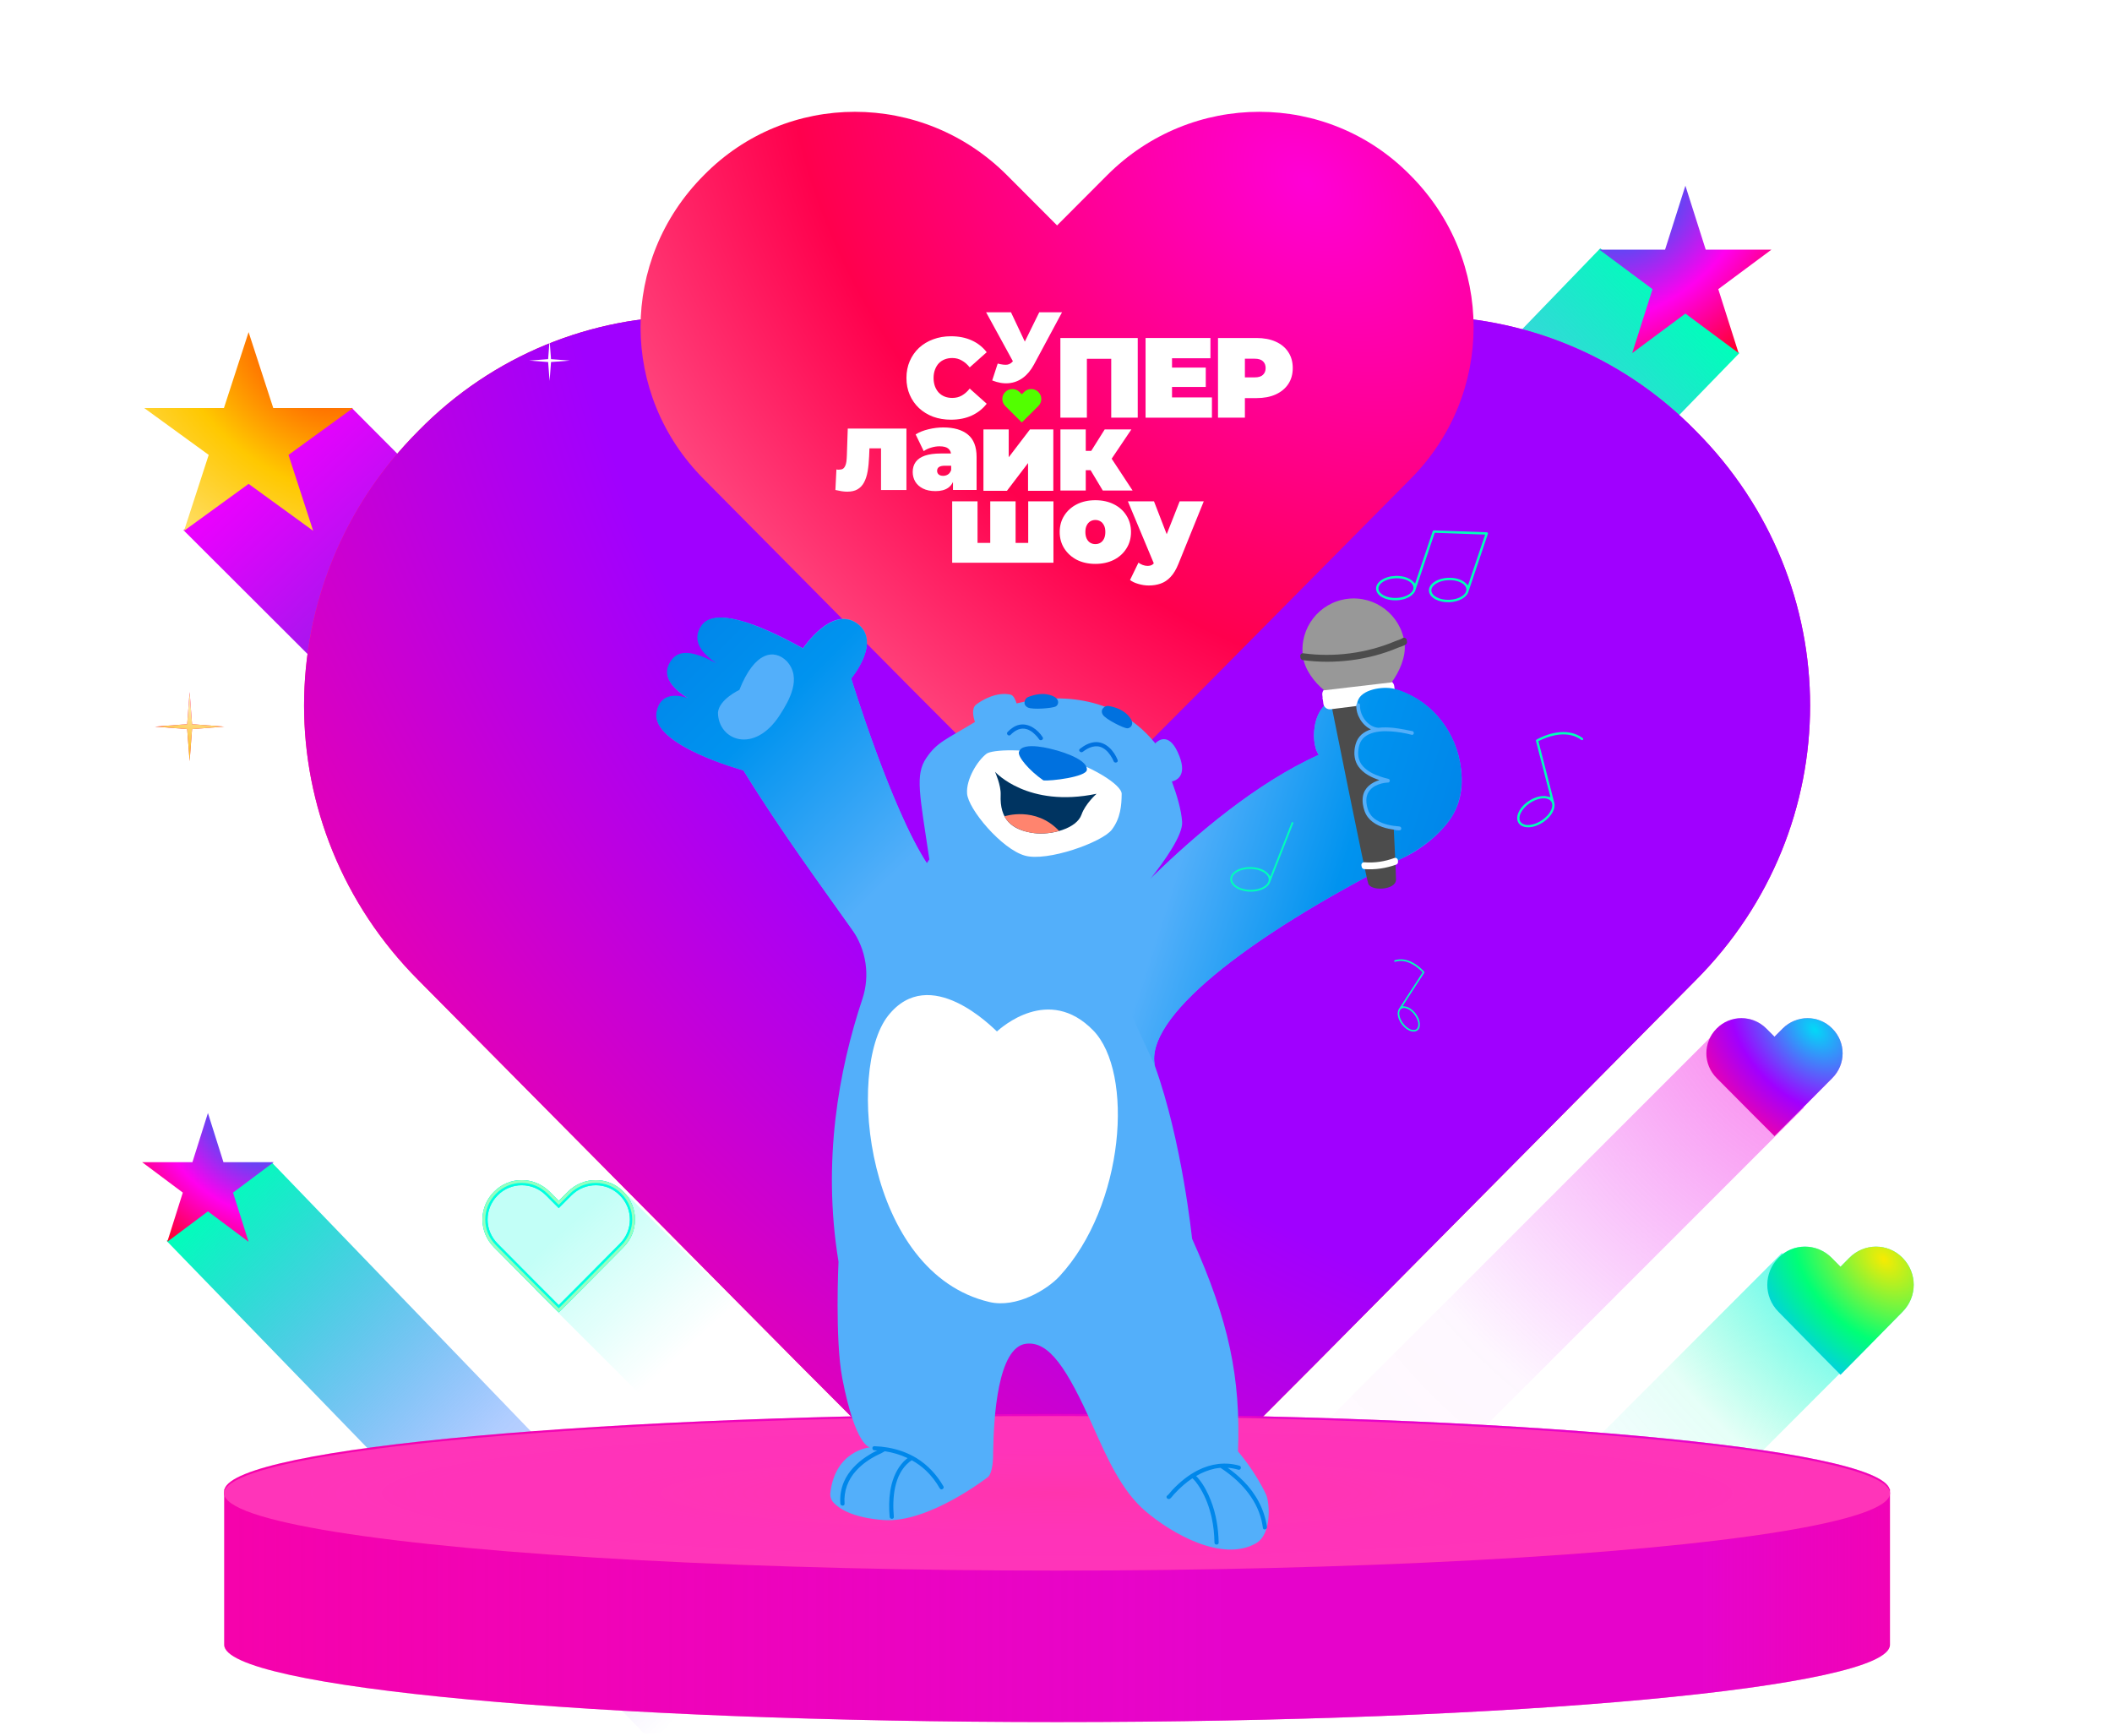 <svg width="421" height="346" viewBox="0 0 421 346" fill="none" xmlns="http://www.w3.org/2000/svg">
<g clip-path="url(#clip0_94_3483)">
<path d="M191.502 260.326L36.565 105.678L70.083 81.288L220.04 231.82L191.502 260.326Z" fill="url(#paint0_linear_94_3483)"/>
<path d="M49.555 66.206L44.641 81.332H28.736L41.603 90.681L36.688 105.807L49.555 96.459L62.422 105.807L57.508 90.681L70.375 81.332H54.47L49.555 66.206Z" fill="url(#paint1_radial_94_3483)"/>
<path d="M219.364 201.554L346.723 70.383L318.988 49.508L195.726 177.189L219.364 201.554Z" fill="url(#paint2_linear_94_3483)"/>
<path d="M335.963 37.018L340.013 49.763H353.119L342.516 57.64L346.566 70.385L335.963 62.508L325.359 70.385L329.409 57.64L318.806 49.763H331.912L335.963 37.018Z" fill="url(#paint3_radial_94_3483)"/>
<path d="M83.419 195.408L159.178 271.87L210.716 323.534L262.254 271.87L338.013 195.408C368.422 164.924 368.422 116.362 338.013 85.878C308.122 55.395 259.161 55.395 228.752 85.878L210.716 103.959L192.679 85.878C162.27 55.395 113.309 55.395 83.419 85.878C53.01 116.362 53.01 164.924 83.419 195.408Z" fill="url(#paint4_radial_94_3483)"/>
<path d="M83.419 195.408L159.178 271.87L210.716 323.534L262.254 271.87L338.013 195.408C368.422 164.924 368.422 116.362 338.013 85.878C308.122 55.395 259.161 55.395 228.752 85.878L210.716 103.959L192.679 85.878C162.27 55.395 113.309 55.395 83.419 85.878C53.01 116.362 53.01 164.924 83.419 195.408Z" fill="url(#paint5_radial_94_3483)"/>
<path d="M140.302 95.52L182.207 137.815L210.715 166.393L239.223 137.815L281.129 95.52C297.949 78.658 297.949 51.797 281.129 34.934C264.595 18.073 237.513 18.073 220.692 34.934L210.715 44.936L200.738 34.934C183.918 18.073 156.835 18.073 140.302 34.934C123.481 51.797 123.481 78.658 140.302 95.52Z" fill="url(#paint6_radial_94_3483)"/>
<path d="M242.794 83.262V67.377H250.448C251.932 67.377 253.212 67.619 254.287 68.103C255.377 68.587 256.218 69.283 256.808 70.191C257.399 71.083 257.694 72.142 257.694 73.368C257.694 74.593 257.399 75.652 256.808 76.545C256.218 77.437 255.377 78.133 254.287 78.633C253.212 79.117 251.932 79.359 250.448 79.359H245.769L248.154 77.067V83.262H242.794ZM248.154 77.657L245.769 75.229H250.108C250.85 75.229 251.395 75.062 251.743 74.729C252.107 74.397 252.288 73.943 252.288 73.368C252.288 72.793 252.107 72.339 251.743 72.006C251.395 71.673 250.85 71.507 250.108 71.507H245.769L248.154 69.079V77.657Z" fill="white"/>
<path d="M233.264 73.277H240.354V77.135H233.264V73.277ZM233.627 79.223H241.581V83.262H228.355V67.377H241.285V71.416H233.627V79.223Z" fill="white"/>
<path d="M211.373 83.262V67.377H226.793V83.262H221.509V70.395L222.67 71.53H215.496L216.657 70.395V83.262H211.373Z" fill="white"/>
<path d="M189.551 83.664C188.278 83.664 187.097 83.467 186.006 83.074C184.93 82.665 183.991 82.089 183.188 81.347C182.4 80.604 181.787 79.726 181.347 78.711C180.908 77.696 180.688 76.575 180.688 75.348C180.688 74.121 180.908 73 181.347 71.985C181.787 70.97 182.4 70.091 183.188 69.349C183.991 68.607 184.93 68.039 186.006 67.645C187.097 67.236 188.278 67.031 189.551 67.031C191.111 67.031 192.49 67.304 193.686 67.849C194.898 68.395 195.898 69.182 196.686 70.212L193.3 73.235C192.83 72.644 192.308 72.189 191.732 71.871C191.172 71.538 190.535 71.371 189.823 71.371C189.263 71.371 188.755 71.462 188.301 71.644C187.846 71.826 187.453 72.091 187.119 72.439C186.801 72.788 186.551 73.212 186.369 73.712C186.188 74.197 186.097 74.742 186.097 75.348C186.097 75.954 186.188 76.507 186.369 77.007C186.551 77.491 186.801 77.908 187.119 78.256C187.453 78.605 187.846 78.87 188.301 79.052C188.755 79.233 189.263 79.324 189.823 79.324C190.535 79.324 191.172 79.165 191.732 78.847C192.308 78.514 192.83 78.052 193.3 77.461L196.686 80.483C195.898 81.498 194.898 82.286 193.686 82.846C192.49 83.392 191.111 83.664 189.551 83.664Z" fill="white"/>
<path d="M198.879 72.476C199.702 72.687 200.345 72.759 200.81 72.693C201.275 72.614 201.686 72.331 202.044 71.843L202.721 70.894L203.12 70.459L207.161 62.255H211.701L206.106 72.673C205.495 73.807 204.759 74.69 203.896 75.323C203.047 75.942 202.104 76.298 201.069 76.39C200.034 76.482 198.939 76.298 197.784 75.837L198.879 72.476ZM203.06 74.117L196.569 62.255H201.527L205.608 70.894L203.06 74.117Z" fill="white"/>
<path d="M228.98 116.714C228.307 116.714 227.619 116.61 226.916 116.401C226.228 116.208 225.674 115.947 225.255 115.62L226.938 112.158C227.193 112.352 227.477 112.508 227.791 112.627C228.12 112.746 228.434 112.806 228.733 112.806C229.182 112.806 229.526 112.709 229.766 112.516C230.005 112.337 230.2 112.062 230.349 111.689L230.865 110.394L231.224 109.903L235.151 99.942H239.953L234.904 112.404C234.455 113.521 233.932 114.392 233.333 115.017C232.75 115.642 232.092 116.081 231.359 116.334C230.641 116.588 229.848 116.714 228.98 116.714ZM230.17 112.717L224.829 99.942H230.035L233.715 109.456L230.17 112.717Z" fill="white"/>
<path d="M218.345 112.408C216.96 112.408 215.731 112.139 214.658 111.602C213.6 111.05 212.765 110.296 212.155 109.341C211.544 108.386 211.238 107.289 211.238 106.051C211.238 104.812 211.544 103.715 212.155 102.76C212.765 101.805 213.6 101.059 214.658 100.522C215.731 99.984 216.96 99.716 218.345 99.716C219.731 99.716 220.96 99.984 222.033 100.522C223.106 101.059 223.94 101.805 224.536 102.76C225.147 103.715 225.452 104.812 225.452 106.051C225.452 107.289 225.147 108.386 224.536 109.341C223.94 110.296 223.106 111.05 222.033 111.602C220.96 112.139 219.731 112.408 218.345 112.408ZM218.345 108.468C218.718 108.468 219.053 108.379 219.351 108.2C219.649 108.021 219.887 107.752 220.066 107.394C220.245 107.021 220.334 106.573 220.334 106.051C220.334 105.513 220.245 105.073 220.066 104.73C219.887 104.372 219.649 104.103 219.351 103.924C219.053 103.745 218.718 103.656 218.345 103.656C217.973 103.656 217.638 103.745 217.34 103.924C217.042 104.103 216.803 104.372 216.624 104.73C216.446 105.073 216.356 105.513 216.356 106.051C216.356 106.573 216.446 107.021 216.624 107.394C216.803 107.752 217.042 108.021 217.34 108.2C217.638 108.379 217.973 108.468 218.345 108.468Z" fill="white"/>
<path d="M198.495 108.221L197.394 109.317V99.942H202.446V109.317L201.323 108.221H206.061L204.961 109.317V99.942H209.99V112.181H189.806V99.942H194.857V109.317L193.757 108.221H198.495Z" fill="white"/>
<path d="M219.827 97.787L216.477 92.197L220.542 89.836L225.769 97.787H219.827ZM211.384 97.787V85.605H216.432V97.787H211.384ZM214.958 93.733V89.88H219.514V93.733H214.958ZM221.056 92.241L216.32 91.796L220.207 85.605H225.523L221.056 92.241Z" fill="white"/>
<path d="M196.036 97.843V85.605H201.075V91.15L205.308 85.605H209.966V97.843H204.927V92.311L200.717 97.843H196.036Z" fill="white"/>
<path d="M189.963 97.676V95.505L189.604 94.923V90.804C189.604 90.207 189.417 89.752 189.043 89.439C188.685 89.125 188.094 88.969 187.272 88.969C186.719 88.969 186.158 89.058 185.59 89.237C185.022 89.401 184.537 89.633 184.133 89.931L182.519 86.596C183.236 86.148 184.096 85.805 185.097 85.566C186.099 85.327 187.078 85.208 188.034 85.208C190.142 85.208 191.772 85.678 192.923 86.618C194.088 87.558 194.671 89.051 194.671 91.095V97.676H189.963ZM186.487 97.9C185.486 97.9 184.649 97.728 183.976 97.385C183.303 97.042 182.795 96.587 182.451 96.02C182.107 95.438 181.936 94.796 181.936 94.095C181.936 93.304 182.137 92.632 182.541 92.08C182.945 91.528 183.557 91.11 184.38 90.827C185.217 90.543 186.271 90.401 187.541 90.401H190.097V92.841H188.348C187.81 92.841 187.414 92.931 187.16 93.11C186.921 93.274 186.801 93.528 186.801 93.871C186.801 94.154 186.906 94.393 187.115 94.587C187.339 94.766 187.638 94.856 188.012 94.856C188.356 94.856 188.67 94.766 188.954 94.587C189.253 94.393 189.469 94.095 189.604 93.692L190.254 95.192C190.06 96.102 189.649 96.781 189.021 97.229C188.393 97.676 187.549 97.9 186.487 97.9Z" fill="white"/>
<path d="M166.527 97.678L166.729 93.582C166.819 93.597 166.908 93.612 166.998 93.626C167.087 93.626 167.17 93.626 167.244 93.626C167.573 93.626 167.834 93.567 168.028 93.447C168.222 93.313 168.372 93.127 168.476 92.888C168.596 92.634 168.678 92.336 168.723 91.993C168.767 91.634 168.797 91.224 168.812 90.761L168.991 85.435H180.685V97.678H175.622V88.322L176.72 89.374H172.329L173.36 88.255L173.248 90.963C173.203 92.067 173.106 93.059 172.956 93.94C172.807 94.805 172.568 95.544 172.24 96.156C171.926 96.752 171.493 97.215 170.94 97.543C170.403 97.857 169.716 98.013 168.879 98.013C168.551 98.013 168.185 97.984 167.782 97.924C167.394 97.864 166.975 97.782 166.527 97.678Z" fill="white"/>
<path d="M206.979 80.937L205.018 82.891L203.684 84.211L202.35 82.891L200.389 80.937C199.602 80.158 199.602 78.917 200.389 78.138C201.163 77.359 202.43 77.359 203.217 78.138L203.684 78.6L204.151 78.138C204.938 77.359 206.205 77.359 206.979 78.138C207.766 78.917 207.766 80.158 206.979 80.937Z" fill="#52FF00"/>
<path d="M130.266 347.506L33.215 247.366L54.115 231.672L148.047 329.145L130.266 347.506Z" fill="url(#paint7_linear_94_3483)"/>
<path d="M41.448 221.875L38.354 231.679L28.34 231.679L36.441 237.738L33.347 247.542L41.448 241.483L49.55 247.542L46.455 237.738L54.557 231.679L44.543 231.679L41.448 221.875Z" fill="url(#paint8_radial_94_3483)"/>
<path d="M109.553 67.827L109.84 71.594L113.607 71.881L109.84 72.168L109.553 75.935L109.266 72.168L105.499 71.881L109.266 71.594L109.553 67.827Z" fill="white"/>
<path fill-rule="evenodd" clip-rule="evenodd" d="M359.492 220.699L365.236 214.916C367.988 212.164 367.988 207.781 365.236 205.03C362.532 202.279 358.102 202.279 355.351 205.03L353.719 206.662L352.087 205.03C349.336 202.279 344.907 202.279 342.202 205.03C341.657 205.575 341.22 206.184 340.891 206.832L190.764 356.968L207.102 373.307L359.598 220.804L359.492 220.699Z" fill="url(#paint9_radial_94_3483)"/>
<path d="M342.202 214.916L349.056 221.816L353.719 226.479L358.382 221.816L365.236 214.916C367.988 212.164 367.988 207.781 365.236 205.03C362.532 202.279 358.102 202.279 355.351 205.03L353.719 206.662L352.087 205.03C349.336 202.279 344.907 202.279 342.202 205.03C339.451 207.781 339.451 212.164 342.202 214.916Z" fill="url(#paint10_radial_94_3483)"/>
<path fill-rule="evenodd" clip-rule="evenodd" d="M366.681 273.85L366.879 274.05L371.889 268.985L379.255 261.49C382.212 258.501 382.212 253.74 379.255 250.752C376.349 247.764 371.589 247.764 368.632 250.752L366.879 252.525L365.125 250.752C362.453 248.051 358.308 247.791 355.389 249.972L355.198 249.781L290.453 314.603L308.215 332.387L366.681 273.85Z" fill="url(#paint11_radial_94_3483)"/>
<path d="M354.502 261.49L361.868 268.985L366.879 274.05L371.889 268.985L379.255 261.49C382.212 258.501 382.212 253.74 379.255 250.752C376.349 247.764 371.589 247.764 368.632 250.752L366.879 252.525L365.125 250.752C362.169 247.764 357.408 247.764 354.502 250.752C351.546 253.74 351.546 258.501 354.502 261.49Z" fill="url(#paint12_radial_94_3483)"/>
<path fill-rule="evenodd" clip-rule="evenodd" d="M376.74 297.278V327.845H376.74C376.74 327.857 376.74 327.87 376.74 327.882C376.74 336.39 302.408 343.287 210.715 343.287C119.022 343.287 44.69 336.39 44.69 327.882C44.69 327.87 44.691 327.857 44.691 327.845H44.69V297.278V296.872H44.747C47.065 288.552 120.484 281.873 210.715 281.873C300.947 281.873 374.366 288.552 376.684 296.872H376.74V297.278Z" fill="#FF0199"/>
<path fill-rule="evenodd" clip-rule="evenodd" d="M376.74 297.278V327.845H376.74C376.74 327.857 376.74 327.87 376.74 327.882C376.74 336.39 302.408 343.287 210.715 343.287C119.022 343.287 44.69 336.39 44.69 327.882C44.69 327.87 44.691 327.857 44.691 327.845H44.69V297.278V296.872H44.747C47.065 288.552 120.484 281.873 210.715 281.873C300.947 281.873 374.366 288.552 376.684 296.872H376.74V297.278Z" fill="url(#paint13_linear_94_3483)" fill-opacity="0.5"/>
<ellipse cx="210.715" cy="297.683" rx="166.025" ry="15.405" fill="#FF0199"/>
<ellipse cx="210.715" cy="297.683" rx="166.025" ry="15.405" fill="url(#paint14_radial_94_3483)"/>
<ellipse cx="210.715" cy="297.683" rx="166.025" ry="15.405" fill="white" fill-opacity="0.2"/>
<g filter="url(#filter0_f_94_3483)">
<ellipse cx="206.036" cy="375.732" rx="314.987" ry="14.797" fill="#0073E6"/>
</g>
<g filter="url(#filter1_f_94_3483)">
<ellipse cx="236.845" cy="386.272" rx="314.987" ry="14.797" fill="#0073E6"/>
</g>
<g filter="url(#filter2_f_94_3483)">
<ellipse cx="245.359" cy="376.138" rx="314.987" ry="14.797" fill="#0073E6"/>
</g>
<g filter="url(#filter3_f_94_3483)">
<ellipse cx="273.331" cy="366.408" rx="314.987" ry="14.797" fill="#0073E6"/>
</g>
<g filter="url(#filter4_f_94_3483)">
<ellipse cx="59.286" cy="390.326" rx="314.987" ry="14.797" fill="#0073E6"/>
</g>
<g filter="url(#filter5_f_94_3483)">
<ellipse cx="-0.307" cy="371.679" rx="314.987" ry="14.797" fill="#0073E6"/>
</g>
<g filter="url(#filter6_f_94_3483)">
<ellipse cx="206.036" cy="372.893" rx="314.987" ry="14.797" fill="#0073E6"/>
</g>
<g filter="url(#filter7_f_94_3483)">
<ellipse cx="236.845" cy="383.433" rx="314.987" ry="14.797" fill="#0073E6"/>
</g>
<g filter="url(#filter8_f_94_3483)">
<ellipse cx="245.359" cy="373.299" rx="314.987" ry="14.797" fill="#0073E6"/>
</g>
<g filter="url(#filter9_f_94_3483)">
<ellipse cx="273.331" cy="363.569" rx="314.987" ry="14.797" fill="#0073E6"/>
</g>
<g filter="url(#filter10_f_94_3483)">
<ellipse cx="59.286" cy="387.487" rx="314.987" ry="14.797" fill="#0073E6"/>
</g>
<g filter="url(#filter11_f_94_3483)">
<ellipse cx="-0.307" cy="368.84" rx="314.987" ry="14.797" fill="#0073E6"/>
</g>
<path d="M37.799 137.959L38.286 144.363L44.69 144.851L38.286 145.338L37.799 151.742L37.312 145.338L30.907 144.851L37.312 144.363L37.799 137.959Z" fill="url(#paint15_radial_94_3483)"/>
<path d="M37.799 137.959L38.286 144.363L44.69 144.851L38.286 145.338L37.799 151.742L37.312 145.338L30.907 144.851L37.312 144.363L37.799 137.959Z" fill="url(#paint16_radial_94_3483)"/>
<g filter="url(#filter12_dddddd_94_3483)">
<path d="M303.469 164.695C303.16 164.557 302.918 164.36 302.74 164.109C301.922 162.961 302.792 160.99 304.684 159.714C305.937 158.869 307.324 158.512 308.411 158.758L309.063 158.905L306.174 147.696C306.151 147.597 306.19 147.498 306.275 147.447C306.455 147.339 310.724 144.849 314.372 146.477C314.766 146.653 315.144 146.877 315.496 147.135C315.547 147.174 315.58 147.227 315.588 147.286C315.595 147.345 315.58 147.405 315.546 147.456C315.48 147.538 315.363 147.569 315.264 147.525C314.907 147.265 314.563 147.067 314.206 146.908C311.442 145.674 308.216 146.987 306.956 147.607L306.664 147.749L309.779 159.863C310.206 161.081 309.302 162.759 307.639 163.881C306.189 164.86 304.551 165.178 303.469 164.695ZM308.655 159.317C307.734 158.906 306.247 159.219 304.945 160.097C304.151 160.631 303.521 161.31 303.174 162.004C302.814 162.727 302.791 163.399 303.112 163.853C303.242 164.033 303.426 164.182 303.658 164.286C304.575 164.695 306.067 164.384 307.369 163.505C309.048 162.373 309.87 160.686 309.197 159.748C309.067 159.568 308.883 159.419 308.651 159.315L308.655 159.317Z" fill="#00FFBA"/>
</g>
<g filter="url(#filter13_dddddd_94_3483)">
<path d="M281.926 205.634C282.155 205.614 282.355 205.541 282.525 205.417C283.305 204.853 283.176 203.367 282.235 202.103C281.611 201.266 280.794 200.717 280.038 200.631L279.584 200.579L283.912 193.91C283.949 193.85 283.946 193.777 283.901 193.724C283.809 193.612 281.599 191.014 278.885 191.25C278.592 191.275 278.298 191.336 278.015 191.424C277.973 191.438 277.94 191.465 277.922 191.502C277.904 191.539 277.901 191.581 277.912 191.623C277.937 191.691 278.005 191.738 278.079 191.732C278.367 191.643 278.632 191.592 278.897 191.569C280.954 191.391 282.749 192.982 283.427 193.674L283.584 193.833L278.912 201.042C278.368 201.741 278.583 203.043 279.411 204.155C280.132 205.124 281.12 205.704 281.926 205.634ZM279.757 200.941C280.442 200.881 281.334 201.424 281.982 202.294C282.377 202.823 282.636 203.41 282.707 203.943C282.78 204.497 282.648 204.941 282.341 205.165C282.218 205.253 282.066 205.309 281.893 205.324C281.211 205.383 280.316 204.841 279.668 203.97C278.832 202.849 278.672 201.56 279.312 201.099C279.436 201.011 279.587 200.955 279.761 200.94L279.757 200.941Z" fill="#00FFBA"/>
</g>
<path fill-rule="evenodd" clip-rule="evenodd" d="M106.352 256.571L106.158 256.378L98.486 248.644C95.406 245.56 95.406 240.649 98.486 237.565C101.513 234.482 106.471 234.482 109.551 237.565L111.378 239.394L113.205 237.565C116.284 234.482 121.243 234.482 124.27 237.565C124.466 237.761 124.649 237.965 124.82 238.174C125.09 238.318 125.343 238.503 125.57 238.73L153.529 266.636C154.762 267.866 154.762 269.861 153.529 271.091L139.343 285.251C138.11 286.481 136.112 286.481 134.879 285.251L106.921 257.345C106.686 257.111 106.497 256.85 106.352 256.571Z" fill="url(#paint17_linear_94_3483)" fill-opacity="0.25"/>
<g filter="url(#filter14_f_94_3483)">
<path d="M123.91 248.284L123.909 248.285L116.237 256.018L116.236 256.019L111.378 260.883L106.52 256.019L106.518 256.018L98.847 248.285L98.846 248.284C95.965 245.399 95.965 240.81 98.846 237.925L98.846 237.925L98.849 237.922C101.675 235.044 106.308 235.039 109.191 237.925L111.018 239.754L111.378 240.115L111.738 239.754L113.565 237.925C116.447 235.039 121.081 235.044 123.907 237.922L123.907 237.922L123.91 237.925C126.791 240.81 126.791 245.399 123.91 248.284Z" stroke="#00FFE1" stroke-width="1.018"/>
</g>
<path d="M123.91 248.284L123.909 248.285L116.237 256.018L116.236 256.019L111.378 260.883L106.52 256.019L106.518 256.018L98.847 248.285L98.846 248.284C95.965 245.399 95.965 240.81 98.846 237.925L98.846 237.925L98.849 237.922C101.675 235.044 106.308 235.039 109.191 237.925L111.018 239.754L111.378 240.115L111.738 239.754L113.565 237.925C116.447 235.039 121.081 235.044 123.907 237.922L123.907 237.922L123.91 237.925C126.791 240.81 126.791 245.399 123.91 248.284Z" stroke="#00FFE1" stroke-width="1.018"/>
<g filter="url(#filter15_f_94_3483)">
<path d="M124.073 248.446L124.072 248.447L116.4 256.18L116.399 256.181L111.378 261.208L106.356 256.181L106.356 256.18L98.684 248.447L98.683 248.446C95.712 245.472 95.712 240.737 98.683 237.763L98.683 237.763L98.685 237.761C101.602 234.79 106.382 234.788 109.354 237.763L111.18 239.591L111.378 239.789L111.575 239.591L113.402 237.763C116.374 234.788 121.154 234.79 124.071 237.761L124.073 237.763C127.043 240.737 127.043 245.472 124.073 248.446Z" stroke="#96FFC0" stroke-width="0.558"/>
</g>
<g clip-path="url(#clip1_94_3483)" filter="url(#filter16_dddddd_94_3483)">
<path d="M275.115 118.797C274.608 118.404 274.328 117.915 274.301 117.391C274.276 116.762 274.632 116.158 275.306 115.675C276.04 115.158 277.052 114.85 278.158 114.808C279.439 114.762 280.617 115.081 281.399 115.687C281.474 115.745 281.549 115.804 281.61 115.871L282.084 116.325L285.602 105.891C285.638 105.793 285.727 105.73 285.832 105.732L296.375 106.106C296.428 106.107 296.475 106.123 296.512 106.152C296.533 106.168 296.55 106.181 296.56 106.203C296.605 106.264 296.616 106.345 296.591 106.412L292.734 117.874C292.436 119.073 290.831 119.973 288.91 120.045C287.875 120.083 286.887 119.879 286.124 119.472C285.955 119.381 285.795 119.277 285.654 119.168C285.147 118.774 284.866 118.285 284.84 117.761C284.809 117.088 285.213 116.448 285.972 115.958C286.691 115.496 287.661 115.216 288.7 115.181C289.981 115.136 291.163 115.45 291.945 116.057C292.02 116.115 292.095 116.173 292.156 116.24L292.63 116.694L296.046 106.565L285.991 106.206L282.191 117.5C281.893 118.7 280.289 119.6 278.367 119.672C277.332 119.71 276.344 119.506 275.581 119.099C275.412 119.008 275.253 118.904 275.111 118.794L275.115 118.797ZM281.12 116.047C280.446 115.524 279.346 115.233 278.185 115.279C276.259 115.348 274.731 116.287 274.777 117.37C274.793 117.753 275.016 118.118 275.415 118.428C275.532 118.518 275.666 118.602 275.811 118.682C276.487 119.047 277.413 119.236 278.355 119.199C280.28 119.13 281.809 118.19 281.762 117.108C281.742 116.722 281.522 116.353 281.123 116.043L281.12 116.047ZM291.666 116.416C290.992 115.894 289.892 115.603 288.731 115.649C287.792 115.682 286.887 115.939 286.24 116.351C285.629 116.744 285.3 117.237 285.323 117.739C285.339 118.122 285.562 118.487 285.961 118.797C286.078 118.887 286.212 118.972 286.357 119.051C287.033 119.417 287.959 119.605 288.901 119.568C290.826 119.499 292.355 118.56 292.308 117.478C292.288 117.091 292.068 116.722 291.669 116.412L291.666 116.416Z" fill="#00FFBA"/>
</g>
<path d="M291.251 153.426C290.415 146.06 285.577 139.859 278.778 137.62C277.096 137.063 273.939 137.28 272.267 138.539C272.102 138.673 271.824 138.9 271.679 139.106C271.473 139.395 271.153 139.942 271.112 140.447C271.339 140.251 271.731 140.437 271.731 140.695C271.669 142.738 273.258 145.049 275.425 145.224C276.394 145.1 277.385 145.131 278.334 145.214C279.655 145.327 280.975 145.564 282.265 145.884C282.461 145.936 282.543 146.091 282.543 146.245C282.543 146.462 282.368 146.679 282.1 146.617C280.758 146.287 279.366 146.029 277.983 145.936C277.209 145.884 276.415 145.864 275.631 145.936C275.59 145.946 275.538 145.957 275.497 145.957H275.476C274.816 146.039 274.156 146.194 273.547 146.462C272.938 146.73 272.391 147.143 272.01 147.68C271.617 148.257 271.452 148.928 271.36 149.609C271.318 149.929 271.308 150.238 271.329 150.548C271.339 150.558 271.339 150.579 271.339 150.589C271.349 150.713 271.36 150.826 271.38 150.95C271.38 150.95 271.38 150.95 271.391 150.971C271.504 151.672 271.803 152.343 272.319 152.89C273.206 153.859 274.424 154.448 275.682 154.881C275.951 154.953 276.188 155.046 276.467 155.128C276.766 155.211 277.075 155.294 277.374 155.366L277.405 155.386C277.478 155.397 277.529 155.417 277.57 155.469C277.581 155.49 277.601 155.5 277.612 155.51C277.643 155.541 277.653 155.582 277.663 155.624C277.674 155.665 277.684 155.696 277.684 155.737C277.684 155.778 277.674 155.83 277.663 155.871C277.643 155.923 277.622 155.964 277.591 155.995C277.581 156.016 277.56 156.026 277.54 156.047C277.488 156.078 277.416 156.109 277.333 156.109H277.302C276.436 156.15 275.538 156.377 274.764 156.779C273.66 157.367 272.969 158.368 272.979 159.647C272.979 160.359 273.155 161.174 273.444 161.845C273.547 162.072 273.774 162.464 273.98 162.701C274.279 163.052 274.651 163.372 275.043 163.619C276.405 164.455 278.055 164.754 279.634 164.878C279.871 164.878 280.005 165.105 280.005 165.291C280.005 165.404 279.964 165.497 279.892 165.559C279.84 165.6 279.768 165.631 279.665 165.621C279.613 165.611 279.551 165.611 279.5 165.611C277.674 165.456 275.765 165.085 274.269 163.981C273.526 163.434 272.959 162.701 272.639 161.835C272.298 160.916 272.133 159.843 272.298 158.884C272.577 157.171 274.021 156.098 275.61 155.634C274.001 155.108 272.412 154.324 271.411 152.952C270.596 151.827 270.441 150.434 270.689 149.103C270.833 148.319 271.102 147.587 271.617 146.978C272.102 146.38 272.773 145.967 273.475 145.688C273.619 145.626 273.763 145.575 273.908 145.534C272.144 144.677 270.926 142.676 270.978 140.726C270.978 140.623 271.019 140.54 271.081 140.478C270.544 139.746 269.729 139.23 268.543 139.137C261.342 138.559 261.032 148.133 262.9 150.486C250.385 156.119 238.242 166.539 230.153 174.401C230.143 174.422 230.122 174.432 230.101 174.442C229.812 174.721 229.534 174.989 229.266 175.257C232.175 171.595 235.796 166.457 235.642 163.867C235.487 161.474 234.61 158.512 233.599 155.789C234.775 155.51 236.818 154.375 234.754 149.918C232.877 145.864 230.751 147.69 230.256 148.206C230.194 148.072 230.153 148.01 230.153 148.01C221.93 138.064 209.962 138.425 202.647 140.22C202.431 139.529 202.039 138.6 201.43 138.466C198.727 137.868 195.859 139.467 194.59 140.447C193.599 141.211 194.022 142.975 194.342 143.924C188.606 147.422 186.8 147.906 184.644 151.105C182.374 154.458 183.323 158.255 185.253 171.316C185.253 171.316 185.067 171.574 184.747 172.069C177.546 160.999 169.664 135.227 169.664 135.227C169.664 135.227 175.864 127.84 170.819 124.249C165.774 120.649 160.058 129.243 160.058 129.243C150.536 123.95 142.468 121.185 139.93 124.724C137.68 127.871 141.126 131.079 143.633 132.689C139.115 130.429 134.843 129.16 133.327 132.689C132.202 135.299 134.606 137.651 137.381 139.323C134.482 138.415 131.552 138.373 130.933 142.088C129.86 148.608 148.183 153.55 148.183 153.55C155.622 165.642 164.216 177.331 169.798 185.224C172.686 189.299 173.471 194.468 171.892 199.183C167.218 213.204 163.855 231.475 167.146 251.511C167.146 251.511 166.403 266.935 167.899 274.756C170.53 288.446 173.429 288.519 173.429 288.519C173.202 288.539 166.476 289.2 165.516 297.629C165.444 298.33 165.681 299.042 166.176 299.558C167.28 300.745 169.963 302.56 176.132 303.014C185.139 303.675 196.973 294.41 196.973 294.41C196.973 294.41 198.046 293.646 197.963 289.323H197.974C198.087 282.69 198.851 268.514 204.566 267.864C209.116 267.338 212.686 272.733 217.855 284.299C220.651 290.531 223.509 297.144 228.389 301.291C233.516 305.655 243.565 311.474 250.333 307.667C253.655 305.79 253.036 299.372 252.386 297.959C250.209 293.254 246.784 289.334 246.784 289.334C247.321 274.642 244.989 263.283 237.623 246.92C237.623 246.92 235.621 227.431 230.215 212.492C228.12 203.206 247.29 187.39 279.665 170.996C279.665 170.996 281.192 170.377 283.235 168.943C284.834 167.829 286.742 166.219 288.496 164.032C289.827 162.35 290.642 160.555 291.055 158.678C291.199 157.997 291.292 157.295 291.344 156.594C291.354 156.408 291.364 156.232 291.364 156.057C291.375 155.717 291.375 155.386 291.364 155.046C291.344 154.499 291.303 153.963 291.251 153.416V153.426Z" fill="#53AFFA"/>
<path d="M288.496 164.042C289.827 162.36 290.642 160.565 291.055 158.688C290.663 160.596 289.848 162.422 288.496 164.125C286.742 166.322 284.834 167.89 283.234 168.953C284.834 167.839 286.742 166.229 288.496 164.042Z" fill="url(#paint18_linear_94_3483)"/>
<path d="M291.344 156.604C291.292 157.315 291.209 158.007 291.055 158.688C291.199 158.007 291.292 157.305 291.344 156.604Z" fill="url(#paint19_linear_94_3483)"/>
<path d="M291.25 153.385C290.414 146.018 285.586 139.818 278.777 137.569C277.095 137.011 273.928 137.218 272.256 138.476C272.05 138.642 271.792 138.858 271.658 139.054C271.421 139.415 271.142 139.807 271.08 140.447C271.369 140.148 271.73 140.395 271.73 140.653C271.668 142.696 273.257 145.007 275.424 145.172C276.393 145.059 277.384 145.09 278.333 145.172C279.664 145.286 280.974 145.513 282.264 145.843C282.728 145.967 282.573 146.689 282.109 146.575C280.768 146.235 279.375 145.987 277.993 145.894C277.219 145.843 276.424 145.833 275.64 145.915C275.599 145.915 275.547 145.925 275.506 145.936H275.485C274.815 146.018 274.155 146.173 273.556 146.441C272.947 146.71 272.401 147.112 272.019 147.659C271.627 148.226 271.462 148.907 271.369 149.588C271.328 149.908 271.317 150.217 271.338 150.527C271.338 150.537 271.338 150.558 271.338 150.568C271.348 150.692 271.369 150.816 271.379 150.929C271.379 150.929 271.379 150.94 271.379 150.95C271.503 151.662 271.802 152.322 272.308 152.869C273.195 153.839 274.412 154.427 275.671 154.86C275.97 154.974 276.177 155.015 276.455 155.108C276.754 155.201 277.064 155.273 277.363 155.345C277.363 155.345 277.384 155.345 277.394 155.345C277.466 155.345 277.528 155.386 277.57 155.438C277.58 155.458 277.6 155.469 277.611 155.479C277.642 155.51 277.652 155.551 277.662 155.582C277.704 155.716 277.683 155.861 277.59 155.964C277.58 155.985 277.559 155.995 277.539 156.016C277.487 156.057 277.415 156.077 277.332 156.077H277.291C276.424 156.119 275.527 156.346 274.753 156.748C273.649 157.336 272.947 158.337 272.968 159.616C272.968 160.338 273.143 161.143 273.432 161.814C273.536 162.041 273.773 162.433 273.979 162.67C274.268 163.021 274.65 163.33 275.042 163.578C276.404 164.424 278.054 164.713 279.623 164.837C280.004 164.857 280.19 165.311 279.973 165.476C279.912 165.518 279.757 165.58 279.664 165.58C279.602 165.58 279.55 165.58 279.499 165.569C277.673 165.414 275.764 165.053 274.268 163.939C273.525 163.392 272.958 162.66 272.638 161.793C272.297 160.865 272.122 159.802 272.297 158.832C272.586 157.119 274.02 156.057 275.609 155.593C274 155.066 272.411 154.282 271.41 152.91C270.595 151.786 270.44 150.393 270.688 149.052C270.832 148.278 271.101 147.535 271.617 146.926C272.112 146.338 272.772 145.925 273.474 145.637C273.618 145.575 273.763 145.523 273.907 145.482C272.143 144.625 270.925 142.634 270.977 140.674C270.977 140.571 271.018 140.488 271.07 140.437C270.533 139.704 269.718 139.188 268.542 139.095C261.341 138.528 261.031 148.092 262.899 150.444C250.384 156.077 238.241 166.498 230.152 174.359C230.131 174.37 230.121 174.39 230.1 174.401C224.096 180.251 220.33 184.677 220.33 184.677L221.733 194.075L230.214 212.45C228.12 203.165 247.309 187.38 279.685 170.996C279.685 170.996 281.191 170.336 283.234 168.902C284.822 167.787 286.741 166.178 288.485 163.991C290.435 161.546 291.26 158.863 291.353 156.026C291.353 155.685 291.353 155.345 291.353 155.004C291.333 154.468 291.291 153.921 291.24 153.385H291.25Z" fill="url(#paint20_linear_94_3483)"/>
<path d="M277.404 155.335C277.476 155.335 277.538 155.376 277.579 155.428C277.538 155.386 277.476 155.356 277.404 155.335Z" fill="url(#paint21_linear_94_3483)"/>
<path d="M277.662 155.582C277.703 155.716 277.683 155.861 277.59 155.964C277.672 155.861 277.703 155.716 277.662 155.582Z" fill="url(#paint22_linear_94_3483)"/>
<path d="M291.364 156.016C291.281 158.884 290.456 161.608 288.496 164.073C286.742 166.261 284.833 167.829 283.244 168.902C284.833 167.787 286.752 166.178 288.496 163.991C290.445 161.546 291.271 158.863 291.364 156.026V156.016Z" fill="url(#paint23_linear_94_3483)"/>
<path d="M277.579 155.428C277.579 155.428 277.476 155.356 277.404 155.335C277.476 155.335 277.538 155.376 277.579 155.428Z" fill="#53AFFA"/>
<path d="M277.59 155.953C277.672 155.85 277.703 155.705 277.662 155.571C277.703 155.705 277.683 155.85 277.59 155.953Z" fill="#53AFFA"/>
<path d="M282.109 146.564C280.768 146.224 279.375 145.976 277.993 145.883C277.219 145.832 276.425 145.822 275.641 145.904C275.599 145.904 275.548 145.914 275.506 145.925H275.486C274.815 146.007 274.155 146.162 273.557 146.43C272.948 146.699 272.401 147.101 272.019 147.648C271.627 148.215 271.462 148.896 271.369 149.577C271.328 149.897 271.318 150.206 271.338 150.516C271.338 150.526 271.338 150.547 271.338 150.557C271.338 150.681 271.359 150.794 271.38 150.918C271.38 150.918 271.38 150.929 271.38 150.939C271.503 151.651 271.803 152.311 272.308 152.858C273.195 153.828 274.413 154.416 275.672 154.849C275.929 154.942 276.198 155.024 276.456 155.097C276.755 155.19 277.064 155.272 277.364 155.344C277.364 155.344 277.384 155.344 277.394 155.344C277.467 155.365 277.529 155.396 277.57 155.437C277.58 155.458 277.601 155.468 277.611 155.478C277.642 155.509 277.652 155.551 277.663 155.582C277.704 155.705 277.663 155.86 277.591 155.963C277.58 155.984 277.56 155.994 277.539 156.015C277.487 156.056 277.415 156.077 277.333 156.077H277.291C276.425 156.118 275.527 156.345 274.753 156.747C273.649 157.336 272.948 158.336 272.968 159.616C272.968 160.338 273.144 161.143 273.433 161.813C273.536 162.04 273.773 162.432 273.98 162.669C274.268 163.02 274.65 163.33 275.042 163.577C276.404 164.423 278.055 164.712 279.623 164.836C280.005 164.857 280.098 165.342 279.881 165.517C279.819 165.558 279.747 165.589 279.654 165.579C279.592 165.579 279.54 165.579 279.489 165.569C277.663 165.414 275.754 165.053 274.258 163.938C273.515 163.392 272.948 162.659 272.628 161.793C272.287 160.864 272.112 159.801 272.287 158.832C272.576 157.119 274.01 156.056 275.599 155.592C273.99 155.066 272.401 154.282 271.4 152.909C270.585 151.785 270.43 150.392 270.678 149.051C270.822 148.277 271.091 147.534 271.607 146.926C272.102 146.337 272.762 145.925 273.464 145.636C273.608 145.574 273.753 145.522 273.897 145.481C272.133 144.625 270.915 142.634 270.967 140.673C270.967 140.55 271.029 140.457 271.101 140.395C271.318 140.209 271.72 140.281 271.71 140.642C271.648 142.685 273.237 144.996 275.403 145.161C276.373 145.048 277.364 145.079 278.313 145.161C279.644 145.275 280.954 145.502 282.244 145.832C282.708 145.956 282.553 146.678 282.089 146.564H282.109Z" fill="#53AFFA"/>
<path d="M277.415 155.334C277.487 155.334 277.549 155.375 277.59 155.427C277.549 155.385 277.487 155.355 277.415 155.334Z" fill="#53AFFA"/>
<path d="M277.601 155.953C277.683 155.85 277.714 155.705 277.673 155.571C277.714 155.705 277.693 155.85 277.601 155.953Z" fill="#53AFFA"/>
<path d="M217.926 205.414C209.012 196.262 199.521 204.929 198.726 205.61C197.932 204.929 185.345 191.909 177.019 202.494C168.61 213.182 172.541 253.739 197.22 259.548C202.595 260.817 208.723 257.092 211.169 254.451C224.24 240.337 226.077 213.781 217.916 205.403L217.926 205.414Z" fill="white"/>
<path d="M175.739 289.653C175.863 289.602 175.977 289.509 176.101 289.457C176.255 289.364 176.255 289.344 176.358 289.292C177.937 289.529 179.485 289.983 180.919 290.664C180.857 290.706 180.805 290.757 180.743 290.798C180.341 291.118 179.99 291.479 179.67 291.871C178.453 293.388 177.782 295.266 177.473 297.154C177.194 298.887 177.184 300.641 177.339 302.374C177.38 302.9 178.216 302.911 178.174 302.374C177.854 298.691 178.164 293.976 181.249 291.448C181.29 291.407 181.321 291.387 181.362 291.356H181.373H181.393C181.393 291.356 181.404 291.335 181.414 291.325C181.465 291.283 181.527 291.242 181.589 291.211C181.641 291.17 181.703 291.129 181.754 291.098C182.776 291.655 183.735 292.346 184.592 293.161C185.685 294.203 186.593 295.4 187.336 296.7C187.594 297.164 188.316 296.751 188.058 296.287C186.758 294.028 184.963 292.067 182.724 290.685C180.981 289.622 179.02 288.921 177.008 288.57C176.111 288.415 175.213 288.322 174.305 288.291C173.769 288.271 173.769 289.096 174.305 289.117L174.863 289.148C174.089 289.499 173.346 289.932 172.655 290.396C170.798 291.634 169.157 293.285 168.249 295.338C167.641 296.731 167.403 298.227 167.517 299.743C167.558 300.27 168.394 300.27 168.352 299.743C168.167 297.288 169.002 294.987 170.663 293.171C171.871 291.841 173.387 290.798 175.007 290.004C175.151 289.932 175.306 289.86 175.451 289.798C175.512 289.767 175.574 289.746 175.636 289.715C175.657 289.705 175.667 289.695 175.698 289.684M181.249 290.437C181.249 290.437 181.269 290.417 181.28 290.417C181.269 290.427 181.259 290.437 181.249 290.448V290.437Z" fill="#0087EA"/>
<path d="M237.974 294.854C237.974 294.854 237.901 294.833 237.88 294.822C237.911 294.822 237.953 294.843 237.974 294.854Z" fill="#0087EA"/>
<path d="M247.898 295.286C246.928 294.296 245.855 293.398 244.72 292.594C245.432 292.645 246.144 292.769 246.835 292.975C247.351 293.13 247.578 292.336 247.062 292.181C244.266 291.366 241.377 291.779 238.808 293.079C236.879 294.048 235.177 295.451 233.701 297.009C233.361 297.37 233.062 297.835 232.67 298.144C232.257 298.485 232.845 299.062 233.258 298.732C233.557 298.485 233.794 298.124 234.052 297.845C234.64 297.205 235.259 296.597 235.92 296.029C236.477 295.544 237.075 295.09 237.694 294.688C237.735 294.74 237.787 294.791 237.849 294.822H237.828C237.859 294.853 237.89 294.874 237.911 294.894C238.035 295.018 238.158 295.152 238.272 295.286C238.612 295.689 238.974 296.236 239.293 296.751C240.366 298.536 241.078 300.507 241.532 302.529C241.893 304.169 242.058 305.841 242.089 307.512C242.089 308.038 242.935 308.038 242.925 307.512C242.873 304.665 242.409 301.796 241.367 299.124C240.758 297.566 239.974 296.04 238.901 294.75C238.767 294.585 238.612 294.389 238.427 294.234C239.593 293.553 240.851 293.037 242.172 292.759C242.543 292.686 242.925 292.635 243.296 292.604C243.307 292.614 243.317 292.625 243.338 292.635C247.093 295.101 250.353 298.567 251.447 302.993C251.581 303.519 251.664 304.056 251.746 304.592C251.818 305.108 252.623 304.892 252.551 304.376C252.056 300.909 250.374 297.804 247.908 295.286H247.898ZM237.88 294.822C237.88 294.822 237.952 294.843 237.973 294.853C237.931 294.853 237.901 294.832 237.88 294.822Z" fill="#0087EA"/>
<path d="M237.797 294.812C237.797 294.801 237.797 294.791 237.776 294.791C237.776 294.791 237.787 294.801 237.797 294.812Z" fill="#0087EA"/>
<path d="M237.974 294.854C237.974 294.854 237.901 294.833 237.88 294.822C237.911 294.822 237.953 294.843 237.974 294.854Z" fill="#0087EA"/>
<path d="M230.111 174.453C229.822 174.732 229.544 175 229.275 175.268C229.564 174.979 229.833 174.711 230.111 174.453Z" fill="#53AFFA"/>
<path d="M175.781 195.035C176.462 193.096 160.728 173.906 148.214 153.591C148.214 153.591 129.777 148.557 130.86 142.026C132.15 134.855 142.054 141.51 141.962 141.479C141.962 141.479 131.087 137.631 133.244 132.637C135.07 128.407 139.393 130.192 145.046 133.432C145.046 133.432 136.308 129.635 139.847 124.672C142.385 121.123 150.545 123.991 160.079 129.284C160.079 129.284 165.784 120.69 170.839 124.291C175.884 127.881 169.684 135.268 169.684 135.268C169.684 135.268 178.288 163.393 185.727 173.503L175.771 195.035H175.781Z" fill="url(#paint24_linear_94_3483)"/>
<path d="M147.368 137.538C147.368 137.538 143.344 139.416 143.117 142.036C143.148 147.618 150.37 150.434 155.446 142.542C157.231 139.766 159.986 135.155 156.777 131.75C154.353 129.377 150.453 129.748 147.378 137.538H147.368Z" fill="#53AFFA"/>
<path d="M223.591 158.255C223.612 156.45 217.494 152.57 210.767 150.775C204.566 149.114 197.767 149.403 196.643 150.259C194.827 151.652 192.568 155.335 192.774 158.183C193.001 161.33 199.686 169.253 204.267 170.553C208.662 171.853 219.733 167.912 221.641 165.374C223.375 163.084 223.571 160.515 223.591 158.245V158.255Z" fill="white"/>
<path d="M198.366 153.87C198.366 153.87 204.835 161.113 218.587 158.234C218.587 158.234 216.328 160.246 215.595 162.371C214.605 165.219 209.477 166.509 206.155 166.075C201.626 165.467 199.253 163.331 199.47 158.43C199.552 156.532 198.355 153.88 198.355 153.88L198.366 153.87Z" fill="#003461"/>
<path d="M200.244 162.723C200.244 162.723 206.434 160.649 211.118 165.643C211.118 165.643 206.362 167.211 202.287 164.848C200.729 163.93 200.233 162.723 200.233 162.723H200.244Z" fill="#FF846E"/>
<path d="M222.796 151.518C222.084 149.671 220.392 147.762 218.216 147.948C217.101 148.051 216.121 148.608 215.265 149.279C214.842 149.609 215.44 150.187 215.853 149.857C216.957 149 218.432 148.361 219.773 149.073C220.65 149.537 221.259 150.342 221.723 151.188C221.806 151.332 221.878 151.477 221.94 151.631C221.95 151.662 221.961 151.683 221.971 151.714C221.95 151.683 221.93 151.611 221.961 151.683C221.961 151.704 221.971 151.714 221.981 151.734C222.167 152.23 222.972 152.013 222.786 151.518H222.796Z" fill="#0071DF"/>
<path d="M207.847 146.968C206.887 145.451 205.092 144.1 203.194 144.481C202.276 144.667 201.491 145.255 200.852 145.915C200.48 146.297 201.068 146.875 201.44 146.493C202.317 145.585 203.462 144.956 204.741 145.379C205.567 145.657 206.258 146.287 206.805 146.937C206.898 147.05 206.918 147.081 207.032 147.236C207.063 147.288 207.094 147.329 207.125 147.37C207.403 147.814 208.136 147.401 207.847 146.957V146.968Z" fill="#0071DF"/>
<path d="M225.582 143.635C225.314 143.047 224.251 141.283 220.96 140.726C220.279 140.612 219.196 141.396 219.825 142.459C220.372 143.388 223.983 145.162 224.674 145.183C225.396 145.203 225.933 144.43 225.572 143.625L225.582 143.635Z" fill="#0071DF"/>
<path d="M210.385 139.034C209.849 138.673 208.002 137.724 204.917 138.962C204.277 139.22 203.761 140.448 204.865 141.026C205.825 141.531 209.838 141.17 210.447 140.83C211.076 140.479 211.118 139.54 210.385 139.045V139.034Z" fill="#0071DF"/>
<path d="M210.054 149.434C210.054 149.434 203.74 147.598 203.111 149.909C202.853 150.848 205.102 153.561 207.981 155.562C209.373 155.748 216.575 154.882 216.657 153.458C216.802 151.064 210.054 149.434 210.054 149.434Z" fill="#0071DF"/>
<path d="M181.28 290.417C181.28 290.417 181.259 290.438 181.249 290.448C181.249 290.448 181.27 290.417 181.28 290.417Z" fill="#0087EA"/>
<path d="M181.249 290.438C181.249 290.438 181.27 290.417 181.28 290.417C181.27 290.427 181.259 290.438 181.249 290.448V290.438Z" fill="#0087EA"/>
<path d="M268.284 146.462C268.284 146.462 268.192 146.483 268.14 146.483H268.109C268.171 146.483 268.233 146.462 268.284 146.462Z" fill="#53AFFA"/>
<path d="M269.976 156.625C270.038 156.625 270.09 156.614 270.131 156.594C270.079 156.625 270.007 156.645 269.925 156.625H269.976Z" fill="#53AFFA"/>
<path d="M278.28 175.339C278.28 173.228 276.51 139.041 276.51 139.041L265.374 140.45C265.374 140.45 272.211 174.547 272.739 176.131C273.266 177.714 278.28 177.45 278.28 175.339Z" fill="#4C4C4C"/>
<path d="M278.413 171.835L278.395 171.543C278.398 171.486 278.382 171.428 278.347 171.379C278.278 171.282 278.152 171.243 278.04 171.284C276.072 172.016 274.006 172.318 271.917 172.152C271.834 172.145 271.752 172.179 271.697 172.242C271.642 172.305 271.62 172.39 271.638 172.472L271.707 172.782C271.732 172.896 271.829 172.98 271.946 172.989C274.095 173.144 276.212 172.835 278.24 172.099C278.349 172.059 278.42 171.952 278.413 171.835Z" fill="white" stroke="white" stroke-width="0.528" stroke-linejoin="round"/>
<path d="M263.796 140.263C263.839 140.607 264.014 140.913 264.288 141.126C264.562 141.338 264.902 141.431 265.246 141.388L277.006 139.9C277.35 139.856 277.656 139.682 277.869 139.408C278.081 139.134 278.174 138.793 278.131 138.449L277.982 137.272L263.647 139.085L263.796 140.263Z" fill="white"/>
<path d="M263.584 138.528C263.542 138.184 263.637 137.844 263.851 137.571C264.064 137.298 264.371 137.125 264.716 137.083L276.482 135.647C276.826 135.605 277.166 135.7 277.439 135.913C277.712 136.127 277.885 136.434 277.927 136.778L278.071 137.957L263.728 139.707L263.584 138.528Z" fill="white"/>
<path d="M277.411 136.024C278.893 133.992 280.324 130.926 279.983 128.234C279.275 122.635 274.162 118.67 268.563 119.379C262.964 120.087 258.999 125.2 259.708 130.799C260.048 133.491 262.014 136.009 263.955 137.607L277.411 136.024Z" fill="#989898"/>
<path d="M280.141 127.576C280.106 127.448 279.983 127.366 279.851 127.383C279.794 127.39 279.743 127.416 279.704 127.453C279.541 127.565 279.289 127.671 278.998 127.777C278.904 127.811 278.806 127.846 278.707 127.88C278.504 127.951 278.302 128.022 278.146 128.089C272.532 130.47 265.91 131.347 259.737 130.486C259.652 130.474 259.566 130.504 259.507 130.567C259.448 130.631 259.424 130.719 259.443 130.803C259.453 130.85 259.459 130.902 259.467 130.961C259.467 130.962 259.467 130.964 259.467 130.965C259.471 130.993 259.475 131.025 259.48 131.054C259.484 131.08 259.492 131.12 259.506 131.159C259.54 131.251 259.621 131.316 259.718 131.329C266.004 132.185 272.782 131.332 278.503 128.9C278.635 128.845 278.796 128.789 278.977 128.727C279.073 128.694 279.174 128.659 279.279 128.622C279.565 128.519 279.878 128.396 280.101 128.247C280.174 128.198 280.218 128.116 280.218 128.028C280.218 127.971 280.205 127.885 280.192 127.815C280.179 127.738 280.16 127.649 280.141 127.576Z" fill="#4C4C4C" stroke="#4C4C4C" stroke-width="0.528" stroke-linejoin="round"/>
<path d="M278.921 165.043C275.764 164.775 274.01 163.754 273.288 163.011C273.072 162.784 272.68 162.185 272.576 161.958C272.288 161.288 272.061 160.246 272.05 159.534C272.04 158.255 272.68 156.975 273.784 156.387C274.547 155.985 276.229 155.335 276.229 155.335C276.311 155.335 276.115 155.335 275.816 155.242C275.506 155.17 275.279 155.025 274.949 154.922C273.711 154.489 272.37 153.901 271.483 152.931C270.977 152.384 270.575 151.022 270.554 150.888C270.534 150.775 270.472 149.805 270.503 149.485C270.596 148.804 270.709 148.072 271.101 147.494C271.472 146.947 272.03 146.431 272.628 146.163C273.226 145.895 273.66 145.761 274.464 145.668C272.422 145.379 271.163 143.862 270.637 141.892C270.544 141.561 270.503 140.695 270.503 140.303C270.544 139.983 270.657 139.642 270.833 139.312C271.947 137.249 276.208 136.733 278.23 137.393C285.091 139.632 289.93 145.905 290.755 153.271C291.178 157.12 290.549 160.906 287.928 164.053C283.863 168.953 279.283 170.8 279.283 170.8C279.087 167.561 279.128 168.035 278.983 165.621" fill="url(#paint25_linear_94_3483)"/>
<path d="M281.429 146.482C280.098 146.142 278.715 145.894 277.343 145.801C276.58 145.75 275.785 145.74 275.011 145.822C274.97 145.822 274.919 145.832 274.877 145.843H274.857C274.196 145.925 273.546 146.08 272.938 146.348C272.339 146.617 271.782 147.019 271.411 147.566C271.019 148.133 270.854 148.814 270.771 149.495C270.73 149.815 270.719 150.124 270.74 150.434C270.74 150.444 270.74 150.465 270.74 150.475C270.74 150.599 270.761 150.712 270.781 150.836C270.781 150.836 270.781 150.847 270.781 150.857C270.905 151.569 271.204 152.229 271.71 152.776C272.597 153.746 273.804 154.334 275.042 154.767C275.3 154.86 275.558 154.942 275.816 155.015C276.115 155.108 276.414 155.19 276.714 155.262C276.714 155.262 276.734 155.262 276.745 155.262C276.817 155.283 276.868 155.314 276.92 155.355C276.93 155.376 276.951 155.386 276.961 155.396C276.992 155.427 277.003 155.469 277.013 155.5C277.054 155.623 277.013 155.778 276.941 155.881C276.93 155.902 276.91 155.912 276.889 155.933C276.837 155.974 276.765 155.995 276.693 155.995H276.652C275.795 156.036 274.898 156.263 274.134 156.665C273.041 157.253 272.35 158.254 272.36 159.534C272.36 160.256 272.535 161.061 272.814 161.731C272.917 161.958 273.144 162.35 273.35 162.587C273.639 162.938 274.011 163.248 274.403 163.495C275.754 164.341 277.384 164.63 278.953 164.754C279.324 164.775 279.427 165.26 279.21 165.435C279.159 165.476 279.087 165.507 278.983 165.497C278.932 165.497 278.87 165.497 278.818 165.487C277.013 165.332 275.115 164.971 273.629 163.856C272.896 163.31 272.329 162.577 272.019 161.71C271.679 160.782 271.514 159.719 271.679 158.749C271.957 157.037 273.381 155.974 274.97 155.51C273.371 154.984 271.792 154.2 270.802 152.827C269.987 151.703 269.842 150.31 270.08 148.969C270.224 148.195 270.492 147.452 270.998 146.843C271.483 146.255 272.143 145.843 272.845 145.554C272.989 145.492 273.123 145.44 273.268 145.399C271.514 144.543 270.307 142.552 270.358 140.591C270.358 140.468 270.41 140.375 270.482 140.313C270.699 140.127 271.101 140.199 271.091 140.56C271.039 142.603 272.607 144.914 274.753 145.079C275.713 144.966 276.703 144.997 277.642 145.079C278.953 145.193 281.542 145.75 281.542 145.75C282.006 145.863 281.852 146.596 281.387 146.482H281.429Z" fill="#53AFFA"/>
<path d="M276.755 155.241C276.827 155.241 276.878 155.282 276.93 155.334C276.889 155.293 276.827 155.262 276.755 155.241Z" fill="#53AFFA"/>
<path d="M276.951 155.871C277.034 155.768 277.065 155.623 277.023 155.489C277.065 155.623 277.044 155.768 276.951 155.871Z" fill="#53AFFA"/>
<g clip-path="url(#clip2_94_3483)" filter="url(#filter17_dddddd_94_3483)">
<path d="M245.446 176.047C245.303 175.786 245.232 175.513 245.237 175.236C245.242 174.564 245.681 173.941 246.469 173.49C247.225 173.057 248.225 172.824 249.282 172.839C250.339 172.854 251.332 173.114 252.082 173.572C252.41 173.773 252.683 174.009 252.888 174.274L253.237 174.724L257.456 164C257.492 163.905 257.598 163.861 257.692 163.898C257.74 163.918 257.769 163.954 257.782 163.979C257.81 164.029 257.812 164.083 257.794 164.135L253.214 175.76C252.858 176.955 251.188 177.778 249.232 177.75C247.514 177.726 245.992 177.04 245.446 176.047ZM252.743 174.716C252.533 174.334 252.162 174.054 251.89 173.887C251.195 173.463 250.269 173.223 249.277 173.209C248.285 173.196 247.352 173.406 246.649 173.81C246.259 174.034 245.609 174.516 245.602 175.245C245.6 175.451 245.656 175.662 245.767 175.866C246.254 176.752 247.65 177.367 249.237 177.389C251.208 177.418 252.543 176.574 252.842 175.731L252.85 175.713L252.856 175.681C252.893 175.563 252.913 175.455 252.916 175.351C252.918 175.136 252.86 174.921 252.748 174.718L252.743 174.716Z" fill="#00FFBA"/>
</g>
</g>
<defs>
<filter id="filter0_f_94_3483" x="-149.49" y="320.397" width="711.051" height="110.671" filterUnits="userSpaceOnUse" color-interpolation-filters="sRGB">
<feFlood flood-opacity="0" result="BackgroundImageFix"/>
<feBlend mode="normal" in="SourceGraphic" in2="BackgroundImageFix" result="shape"/>
<feGaussianBlur stdDeviation="20.269" result="effect1_foregroundBlur_94_3483"/>
</filter>
<filter id="filter1_f_94_3483" x="-118.68" y="330.937" width="711.051" height="110.671" filterUnits="userSpaceOnUse" color-interpolation-filters="sRGB">
<feFlood flood-opacity="0" result="BackgroundImageFix"/>
<feBlend mode="normal" in="SourceGraphic" in2="BackgroundImageFix" result="shape"/>
<feGaussianBlur stdDeviation="20.269" result="effect1_foregroundBlur_94_3483"/>
</filter>
<filter id="filter2_f_94_3483" x="-110.167" y="320.802" width="711.051" height="110.671" filterUnits="userSpaceOnUse" color-interpolation-filters="sRGB">
<feFlood flood-opacity="0" result="BackgroundImageFix"/>
<feBlend mode="normal" in="SourceGraphic" in2="BackgroundImageFix" result="shape"/>
<feGaussianBlur stdDeviation="20.269" result="effect1_foregroundBlur_94_3483"/>
</filter>
<filter id="filter3_f_94_3483" x="-82.195" y="311.072" width="711.051" height="110.671" filterUnits="userSpaceOnUse" color-interpolation-filters="sRGB">
<feFlood flood-opacity="0" result="BackgroundImageFix"/>
<feBlend mode="normal" in="SourceGraphic" in2="BackgroundImageFix" result="shape"/>
<feGaussianBlur stdDeviation="20.269" result="effect1_foregroundBlur_94_3483"/>
</filter>
<filter id="filter4_f_94_3483" x="-296.24" y="334.99" width="711.051" height="110.671" filterUnits="userSpaceOnUse" color-interpolation-filters="sRGB">
<feFlood flood-opacity="0" result="BackgroundImageFix"/>
<feBlend mode="normal" in="SourceGraphic" in2="BackgroundImageFix" result="shape"/>
<feGaussianBlur stdDeviation="20.269" result="effect1_foregroundBlur_94_3483"/>
</filter>
<filter id="filter5_f_94_3483" x="-355.833" y="316.343" width="711.051" height="110.671" filterUnits="userSpaceOnUse" color-interpolation-filters="sRGB">
<feFlood flood-opacity="0" result="BackgroundImageFix"/>
<feBlend mode="normal" in="SourceGraphic" in2="BackgroundImageFix" result="shape"/>
<feGaussianBlur stdDeviation="20.269" result="effect1_foregroundBlur_94_3483"/>
</filter>
<filter id="filter6_f_94_3483" x="-149.49" y="317.558" width="711.051" height="110.671" filterUnits="userSpaceOnUse" color-interpolation-filters="sRGB">
<feFlood flood-opacity="0" result="BackgroundImageFix"/>
<feBlend mode="normal" in="SourceGraphic" in2="BackgroundImageFix" result="shape"/>
<feGaussianBlur stdDeviation="20.269" result="effect1_foregroundBlur_94_3483"/>
</filter>
<filter id="filter7_f_94_3483" x="-118.68" y="328.098" width="711.051" height="110.671" filterUnits="userSpaceOnUse" color-interpolation-filters="sRGB">
<feFlood flood-opacity="0" result="BackgroundImageFix"/>
<feBlend mode="normal" in="SourceGraphic" in2="BackgroundImageFix" result="shape"/>
<feGaussianBlur stdDeviation="20.269" result="effect1_foregroundBlur_94_3483"/>
</filter>
<filter id="filter8_f_94_3483" x="-110.167" y="317.963" width="711.051" height="110.671" filterUnits="userSpaceOnUse" color-interpolation-filters="sRGB">
<feFlood flood-opacity="0" result="BackgroundImageFix"/>
<feBlend mode="normal" in="SourceGraphic" in2="BackgroundImageFix" result="shape"/>
<feGaussianBlur stdDeviation="20.269" result="effect1_foregroundBlur_94_3483"/>
</filter>
<filter id="filter9_f_94_3483" x="-82.195" y="308.234" width="711.051" height="110.671" filterUnits="userSpaceOnUse" color-interpolation-filters="sRGB">
<feFlood flood-opacity="0" result="BackgroundImageFix"/>
<feBlend mode="normal" in="SourceGraphic" in2="BackgroundImageFix" result="shape"/>
<feGaussianBlur stdDeviation="20.269" result="effect1_foregroundBlur_94_3483"/>
</filter>
<filter id="filter10_f_94_3483" x="-296.24" y="332.152" width="711.051" height="110.671" filterUnits="userSpaceOnUse" color-interpolation-filters="sRGB">
<feFlood flood-opacity="0" result="BackgroundImageFix"/>
<feBlend mode="normal" in="SourceGraphic" in2="BackgroundImageFix" result="shape"/>
<feGaussianBlur stdDeviation="20.269" result="effect1_foregroundBlur_94_3483"/>
</filter>
<filter id="filter11_f_94_3483" x="-355.833" y="313.504" width="711.051" height="110.671" filterUnits="userSpaceOnUse" color-interpolation-filters="sRGB">
<feFlood flood-opacity="0" result="BackgroundImageFix"/>
<feBlend mode="normal" in="SourceGraphic" in2="BackgroundImageFix" result="shape"/>
<feGaussianBlur stdDeviation="20.269" result="effect1_foregroundBlur_94_3483"/>
</filter>
<filter id="filter12_dddddd_94_3483" x="205.085" y="48.579" width="207.852" height="213.686" filterUnits="userSpaceOnUse" color-interpolation-filters="sRGB">
<feFlood flood-opacity="0" result="BackgroundImageFix"/>
<feColorMatrix in="SourceAlpha" type="matrix" values="0 0 0 0 0 0 0 0 0 0 0 0 0 0 0 0 0 0 127 0" result="hardAlpha"/>
<feOffset/>
<feGaussianBlur stdDeviation="1.159"/>
<feColorMatrix type="matrix" values="0 0 0 0 0 0 0 0 0 1 0 0 0 0 0.729 0 0 0 1 0"/>
<feBlend mode="normal" in2="BackgroundImageFix" result="effect1_dropShadow_94_3483"/>
<feColorMatrix in="SourceAlpha" type="matrix" values="0 0 0 0 0 0 0 0 0 0 0 0 0 0 0 0 0 0 127 0" result="hardAlpha"/>
<feOffset/>
<feGaussianBlur stdDeviation="2.318"/>
<feColorMatrix type="matrix" values="0 0 0 0 0 0 0 0 0 1 0 0 0 0 0.729 0 0 0 1 0"/>
<feBlend mode="normal" in2="effect1_dropShadow_94_3483" result="effect2_dropShadow_94_3483"/>
<feColorMatrix in="SourceAlpha" type="matrix" values="0 0 0 0 0 0 0 0 0 0 0 0 0 0 0 0 0 0 127 0" result="hardAlpha"/>
<feOffset/>
<feGaussianBlur stdDeviation="8.112"/>
<feColorMatrix type="matrix" values="0 0 0 0 0 0 0 0 0 1 0 0 0 0 0.729 0 0 0 1 0"/>
<feBlend mode="normal" in2="effect2_dropShadow_94_3483" result="effect3_dropShadow_94_3483"/>
<feColorMatrix in="SourceAlpha" type="matrix" values="0 0 0 0 0 0 0 0 0 0 0 0 0 0 0 0 0 0 127 0" result="hardAlpha"/>
<feOffset/>
<feGaussianBlur stdDeviation="16.225"/>
<feColorMatrix type="matrix" values="0 0 0 0 0 0 0 0 0 1 0 0 0 0 0.729 0 0 0 1 0"/>
<feBlend mode="normal" in2="effect3_dropShadow_94_3483" result="effect4_dropShadow_94_3483"/>
<feColorMatrix in="SourceAlpha" type="matrix" values="0 0 0 0 0 0 0 0 0 0 0 0 0 0 0 0 0 0 127 0" result="hardAlpha"/>
<feOffset/>
<feGaussianBlur stdDeviation="27.814"/>
<feColorMatrix type="matrix" values="0 0 0 0 0 0 0 0 0 1 0 0 0 0 0.729 0 0 0 1 0"/>
<feBlend mode="normal" in2="effect4_dropShadow_94_3483" result="effect5_dropShadow_94_3483"/>
<feColorMatrix in="SourceAlpha" type="matrix" values="0 0 0 0 0 0 0 0 0 0 0 0 0 0 0 0 0 0 127 0" result="hardAlpha"/>
<feOffset/>
<feGaussianBlur stdDeviation="48.674"/>
<feColorMatrix type="matrix" values="0 0 0 0 0 0 0 0 0 1 0 0 0 0 0.729 0 0 0 1 0"/>
<feBlend mode="normal" in2="effect5_dropShadow_94_3483" result="effect6_dropShadow_94_3483"/>
<feBlend mode="normal" in="SourceGraphic" in2="effect6_dropShadow_94_3483" result="shape"/>
</filter>
<filter id="filter13_dddddd_94_3483" x="180.559" y="93.887" width="200.726" height="209.1" filterUnits="userSpaceOnUse" color-interpolation-filters="sRGB">
<feFlood flood-opacity="0" result="BackgroundImageFix"/>
<feColorMatrix in="SourceAlpha" type="matrix" values="0 0 0 0 0 0 0 0 0 0 0 0 0 0 0 0 0 0 127 0" result="hardAlpha"/>
<feOffset/>
<feGaussianBlur stdDeviation="1.159"/>
<feColorMatrix type="matrix" values="0 0 0 0 0 0 0 0 0 1 0 0 0 0 0.729 0 0 0 1 0"/>
<feBlend mode="normal" in2="BackgroundImageFix" result="effect1_dropShadow_94_3483"/>
<feColorMatrix in="SourceAlpha" type="matrix" values="0 0 0 0 0 0 0 0 0 0 0 0 0 0 0 0 0 0 127 0" result="hardAlpha"/>
<feOffset/>
<feGaussianBlur stdDeviation="2.318"/>
<feColorMatrix type="matrix" values="0 0 0 0 0 0 0 0 0 1 0 0 0 0 0.729 0 0 0 1 0"/>
<feBlend mode="normal" in2="effect1_dropShadow_94_3483" result="effect2_dropShadow_94_3483"/>
<feColorMatrix in="SourceAlpha" type="matrix" values="0 0 0 0 0 0 0 0 0 0 0 0 0 0 0 0 0 0 127 0" result="hardAlpha"/>
<feOffset/>
<feGaussianBlur stdDeviation="8.112"/>
<feColorMatrix type="matrix" values="0 0 0 0 0 0 0 0 0 1 0 0 0 0 0.729 0 0 0 1 0"/>
<feBlend mode="normal" in2="effect2_dropShadow_94_3483" result="effect3_dropShadow_94_3483"/>
<feColorMatrix in="SourceAlpha" type="matrix" values="0 0 0 0 0 0 0 0 0 0 0 0 0 0 0 0 0 0 127 0" result="hardAlpha"/>
<feOffset/>
<feGaussianBlur stdDeviation="16.225"/>
<feColorMatrix type="matrix" values="0 0 0 0 0 0 0 0 0 1 0 0 0 0 0.729 0 0 0 1 0"/>
<feBlend mode="normal" in2="effect3_dropShadow_94_3483" result="effect4_dropShadow_94_3483"/>
<feColorMatrix in="SourceAlpha" type="matrix" values="0 0 0 0 0 0 0 0 0 0 0 0 0 0 0 0 0 0 127 0" result="hardAlpha"/>
<feOffset/>
<feGaussianBlur stdDeviation="27.814"/>
<feColorMatrix type="matrix" values="0 0 0 0 0 0 0 0 0 1 0 0 0 0 0.729 0 0 0 1 0"/>
<feBlend mode="normal" in2="effect4_dropShadow_94_3483" result="effect5_dropShadow_94_3483"/>
<feColorMatrix in="SourceAlpha" type="matrix" values="0 0 0 0 0 0 0 0 0 0 0 0 0 0 0 0 0 0 127 0" result="hardAlpha"/>
<feOffset/>
<feGaussianBlur stdDeviation="48.674"/>
<feColorMatrix type="matrix" values="0 0 0 0 0 0 0 0 0 1 0 0 0 0 0.729 0 0 0 1 0"/>
<feBlend mode="normal" in2="effect5_dropShadow_94_3483" result="effect6_dropShadow_94_3483"/>
<feBlend mode="normal" in="SourceGraphic" in2="effect6_dropShadow_94_3483" result="shape"/>
</filter>
<filter id="filter14_f_94_3483" x="91.446" y="230.523" width="39.863" height="35.81" filterUnits="userSpaceOnUse" color-interpolation-filters="sRGB">
<feFlood flood-opacity="0" result="BackgroundImageFix"/>
<feBlend mode="normal" in="SourceGraphic" in2="BackgroundImageFix" result="shape"/>
<feGaussianBlur stdDeviation="2.365" result="effect1_foregroundBlur_94_3483"/>
</filter>
<filter id="filter15_f_94_3483" x="95.716" y="234.793" width="31.324" height="27.27" filterUnits="userSpaceOnUse" color-interpolation-filters="sRGB">
<feFlood flood-opacity="0" result="BackgroundImageFix"/>
<feBlend mode="normal" in="SourceGraphic" in2="BackgroundImageFix" result="shape"/>
<feGaussianBlur stdDeviation="0.23" result="effect1_foregroundBlur_94_3483"/>
</filter>
<filter id="filter16_dddddd_94_3483" x="176.273" y="2.033" width="221.031" height="222.394" filterUnits="userSpaceOnUse" color-interpolation-filters="sRGB">
<feFlood flood-opacity="0" result="BackgroundImageFix"/>
<feColorMatrix in="SourceAlpha" type="matrix" values="0 0 0 0 0 0 0 0 0 0 0 0 0 0 0 0 0 0 127 0" result="hardAlpha"/>
<feOffset/>
<feGaussianBlur stdDeviation="1.159"/>
<feColorMatrix type="matrix" values="0 0 0 0 0 0 0 0 0 1 0 0 0 0 0.729 0 0 0 1 0"/>
<feBlend mode="normal" in2="BackgroundImageFix" result="effect1_dropShadow_94_3483"/>
<feColorMatrix in="SourceAlpha" type="matrix" values="0 0 0 0 0 0 0 0 0 0 0 0 0 0 0 0 0 0 127 0" result="hardAlpha"/>
<feOffset/>
<feGaussianBlur stdDeviation="2.318"/>
<feColorMatrix type="matrix" values="0 0 0 0 0 0 0 0 0 1 0 0 0 0 0.729 0 0 0 1 0"/>
<feBlend mode="normal" in2="effect1_dropShadow_94_3483" result="effect2_dropShadow_94_3483"/>
<feColorMatrix in="SourceAlpha" type="matrix" values="0 0 0 0 0 0 0 0 0 0 0 0 0 0 0 0 0 0 127 0" result="hardAlpha"/>
<feOffset/>
<feGaussianBlur stdDeviation="8.112"/>
<feColorMatrix type="matrix" values="0 0 0 0 0 0 0 0 0 1 0 0 0 0 0.729 0 0 0 1 0"/>
<feBlend mode="normal" in2="effect2_dropShadow_94_3483" result="effect3_dropShadow_94_3483"/>
<feColorMatrix in="SourceAlpha" type="matrix" values="0 0 0 0 0 0 0 0 0 0 0 0 0 0 0 0 0 0 127 0" result="hardAlpha"/>
<feOffset/>
<feGaussianBlur stdDeviation="16.225"/>
<feColorMatrix type="matrix" values="0 0 0 0 0 0 0 0 0 1 0 0 0 0 0.729 0 0 0 1 0"/>
<feBlend mode="normal" in2="effect3_dropShadow_94_3483" result="effect4_dropShadow_94_3483"/>
<feColorMatrix in="SourceAlpha" type="matrix" values="0 0 0 0 0 0 0 0 0 0 0 0 0 0 0 0 0 0 127 0" result="hardAlpha"/>
<feOffset/>
<feGaussianBlur stdDeviation="27.814"/>
<feColorMatrix type="matrix" values="0 0 0 0 0 0 0 0 0 1 0 0 0 0 0.729 0 0 0 1 0"/>
<feBlend mode="normal" in2="effect4_dropShadow_94_3483" result="effect5_dropShadow_94_3483"/>
<feColorMatrix in="SourceAlpha" type="matrix" values="0 0 0 0 0 0 0 0 0 0 0 0 0 0 0 0 0 0 127 0" result="hardAlpha"/>
<feOffset/>
<feGaussianBlur stdDeviation="48.674"/>
<feColorMatrix type="matrix" values="0 0 0 0 0 0 0 0 0 1 0 0 0 0 0.729 0 0 0 1 0"/>
<feBlend mode="normal" in2="effect5_dropShadow_94_3483" result="effect6_dropShadow_94_3483"/>
<feBlend mode="normal" in="SourceGraphic" in2="effect6_dropShadow_94_3483" result="shape"/>
</filter>
<filter id="filter17_dddddd_94_3483" x="167.043" y="87.739" width="171.025" height="167.979" filterUnits="userSpaceOnUse" color-interpolation-filters="sRGB">
<feFlood flood-opacity="0" result="BackgroundImageFix"/>
<feColorMatrix in="SourceAlpha" type="matrix" values="0 0 0 0 0 0 0 0 0 0 0 0 0 0 0 0 0 0 127 0" result="hardAlpha"/>
<feOffset/>
<feGaussianBlur stdDeviation="0.906"/>
<feColorMatrix type="matrix" values="0 0 0 0 0 0 0 0 0 1 0 0 0 0 0.729 0 0 0 1 0"/>
<feBlend mode="normal" in2="BackgroundImageFix" result="effect1_dropShadow_94_3483"/>
<feColorMatrix in="SourceAlpha" type="matrix" values="0 0 0 0 0 0 0 0 0 0 0 0 0 0 0 0 0 0 127 0" result="hardAlpha"/>
<feOffset/>
<feGaussianBlur stdDeviation="1.811"/>
<feColorMatrix type="matrix" values="0 0 0 0 0 0 0 0 0 1 0 0 0 0 0.729 0 0 0 1 0"/>
<feBlend mode="normal" in2="effect1_dropShadow_94_3483" result="effect2_dropShadow_94_3483"/>
<feColorMatrix in="SourceAlpha" type="matrix" values="0 0 0 0 0 0 0 0 0 0 0 0 0 0 0 0 0 0 127 0" result="hardAlpha"/>
<feOffset/>
<feGaussianBlur stdDeviation="6.34"/>
<feColorMatrix type="matrix" values="0 0 0 0 0 0 0 0 0 1 0 0 0 0 0.729 0 0 0 1 0"/>
<feBlend mode="normal" in2="effect2_dropShadow_94_3483" result="effect3_dropShadow_94_3483"/>
<feColorMatrix in="SourceAlpha" type="matrix" values="0 0 0 0 0 0 0 0 0 0 0 0 0 0 0 0 0 0 127 0" result="hardAlpha"/>
<feOffset/>
<feGaussianBlur stdDeviation="12.68"/>
<feColorMatrix type="matrix" values="0 0 0 0 0 0 0 0 0 1 0 0 0 0 0.729 0 0 0 1 0"/>
<feBlend mode="normal" in2="effect3_dropShadow_94_3483" result="effect4_dropShadow_94_3483"/>
<feColorMatrix in="SourceAlpha" type="matrix" values="0 0 0 0 0 0 0 0 0 0 0 0 0 0 0 0 0 0 127 0" result="hardAlpha"/>
<feOffset/>
<feGaussianBlur stdDeviation="21.738"/>
<feColorMatrix type="matrix" values="0 0 0 0 0 0 0 0 0 1 0 0 0 0 0.729 0 0 0 1 0"/>
<feBlend mode="normal" in2="effect4_dropShadow_94_3483" result="effect5_dropShadow_94_3483"/>
<feColorMatrix in="SourceAlpha" type="matrix" values="0 0 0 0 0 0 0 0 0 0 0 0 0 0 0 0 0 0 127 0" result="hardAlpha"/>
<feOffset/>
<feGaussianBlur stdDeviation="38.041"/>
<feColorMatrix type="matrix" values="0 0 0 0 0 0 0 0 0 1 0 0 0 0 0.729 0 0 0 1 0"/>
<feBlend mode="normal" in2="effect5_dropShadow_94_3483" result="effect6_dropShadow_94_3483"/>
<feBlend mode="normal" in="SourceGraphic" in2="effect6_dropShadow_94_3483" result="shape"/>
</filter>
<linearGradient id="paint0_linear_94_3483" x1="230.954" y1="269.7" x2="55.912" y2="86.725" gradientUnits="userSpaceOnUse">
<stop offset="0.527" stop-color="#0647C7"/>
<stop offset="1" stop-color="#ED00FF"/>
</linearGradient>
<radialGradient id="paint1_radial_94_3483" cx="0" cy="0" r="1" gradientUnits="userSpaceOnUse" gradientTransform="translate(62.505 70.416) rotate(130.538) scale(42.909 59.257)">
<stop stop-color="#FF3E00"/>
<stop offset="0.562" stop-color="#FFC800"/>
<stop offset="1" stop-color="#FFDD62"/>
</radialGradient>
<linearGradient id="paint2_linear_94_3483" x1="203.722" y1="185.431" x2="334.731" y2="58.33" gradientUnits="userSpaceOnUse">
<stop stop-color="#5900FF" stop-opacity="0"/>
<stop offset="0.474" stop-color="#005EFF" stop-opacity="0.31"/>
<stop offset="1" stop-color="#00FFBA"/>
</linearGradient>
<radialGradient id="paint3_radial_94_3483" cx="0" cy="0" r="1" gradientUnits="userSpaceOnUse" gradientTransform="translate(325.291 40.565) rotate(50.089) scale(35.822 49.287)">
<stop stop-color="#026FF7"/>
<stop offset="0.562" stop-color="#FF00EF"/>
<stop offset="1" stop-color="#FF002B"/>
</radialGradient>
<radialGradient id="paint4_radial_94_3483" cx="0" cy="0" r="1" gradientUnits="userSpaceOnUse" gradientTransform="translate(299.509 88.066) rotate(134.583) scale(272.436 380.799)">
<stop stop-color="#FF00D6"/>
<stop offset="0.562" stop-color="#FF004D"/>
<stop offset="1" stop-color="#FF6291"/>
</radialGradient>
<radialGradient id="paint5_radial_94_3483" cx="0" cy="0" r="1" gradientUnits="userSpaceOnUse" gradientTransform="translate(299.509 88.066) rotate(134.583) scale(272.436 380.799)">
<stop stop-color="#A000FF"/>
<stop offset="0.562" stop-color="#A000FF"/>
<stop offset="1" stop-color="#FF0099"/>
</radialGradient>
<radialGradient id="paint6_radial_94_3483" cx="0" cy="0" r="1" gradientUnits="userSpaceOnUse" gradientTransform="translate(259.831 36.144) rotate(134.583) scale(150.697 210.637)">
<stop stop-color="#FF00D6"/>
<stop offset="0.562" stop-color="#FF004D"/>
<stop offset="1" stop-color="#FF6291"/>
</radialGradient>
<linearGradient id="paint7_linear_94_3483" x1="142.032" y1="335.356" x2="42.023" y2="238.507" gradientUnits="userSpaceOnUse">
<stop stop-color="#5900FF" stop-opacity="0"/>
<stop offset="0.474" stop-color="#005EFF" stop-opacity="0.31"/>
<stop offset="1" stop-color="#00FFBA"/>
</linearGradient>
<radialGradient id="paint8_radial_94_3483" cx="0" cy="0" r="1" gradientUnits="userSpaceOnUse" gradientTransform="translate(49.602 224.604) rotate(129.72) scale(27.479 37.762)">
<stop stop-color="#026FF7"/>
<stop offset="0.562" stop-color="#FF00EF"/>
<stop offset="1" stop-color="#FF002B"/>
</radialGradient>
<radialGradient id="paint9_radial_94_3483" cx="0" cy="0" r="1" gradientUnits="userSpaceOnUse" gradientTransform="translate(378.355 186.493) rotate(136.253) scale(207.843 216.134)">
<stop stop-color="#FF00C7" stop-opacity="0.62"/>
<stop offset="0.562" stop-color="#DB00FF" stop-opacity="0.03"/>
<stop offset="1" stop-color="#FF0099" stop-opacity="0"/>
</radialGradient>
<radialGradient id="paint10_radial_94_3483" cx="0" cy="0" r="1" gradientUnits="userSpaceOnUse" gradientTransform="translate(361.753 205.228) rotate(134.653) scale(24.618 34.411)">
<stop stop-color="#02D9F7"/>
<stop offset="0.562" stop-color="#A000FF"/>
<stop offset="1" stop-color="#FF0099"/>
</radialGradient>
<radialGradient id="paint11_radial_94_3483" cx="0" cy="0" r="1" gradientUnits="userSpaceOnUse" gradientTransform="translate(377.68 246.356) rotate(135.023) scale(91.199 127.45)">
<stop stop-color="#00F1FF" stop-opacity="0.92"/>
<stop offset="0.562" stop-color="#00FFB1" stop-opacity="0.1"/>
<stop offset="1" stop-color="#00C4FF" stop-opacity="0"/>
</radialGradient>
<radialGradient id="paint12_radial_94_3483" cx="0" cy="0" r="1" gradientUnits="userSpaceOnUse" gradientTransform="translate(375.512 250.966) rotate(134.346) scale(26.6 37.174)">
<stop stop-color="#F7EB02"/>
<stop offset="0.562" stop-color="#00FF76"/>
<stop offset="1" stop-color="#00C4FF"/>
</radialGradient>
<linearGradient id="paint13_linear_94_3483" x1="-37.209" y1="313.264" x2="408.025" y2="313.264" gradientUnits="userSpaceOnUse">
<stop stop-color="#CD06FE" stop-opacity="0.1"/>
<stop offset="0.63" stop-color="#CD06FE"/>
<stop offset="0.846" stop-color="#CD06FE"/>
<stop offset="1" stop-color="#CD06FE" stop-opacity="0.2"/>
</linearGradient>
<radialGradient id="paint14_radial_94_3483" cx="0" cy="0" r="1" gradientUnits="userSpaceOnUse" gradientTransform="translate(210.715 297.683) scale(270.795 25.126)">
<stop stop-color="#FF0199"/>
<stop offset="1" stop-color="#FF00D6" stop-opacity="0"/>
</radialGradient>
<radialGradient id="paint15_radial_94_3483" cx="0" cy="0" r="1" gradientUnits="userSpaceOnUse" gradientTransform="translate(33.722 139.284) rotate(49.462) scale(13.508 18.655)">
<stop stop-color="#FF00D6"/>
<stop offset="0.562" stop-color="#FF004D"/>
<stop offset="1" stop-color="#FF6291"/>
</radialGradient>
<radialGradient id="paint16_radial_94_3483" cx="0" cy="0" r="1" gradientUnits="userSpaceOnUse" gradientTransform="translate(37.801 140.667) rotate(136.73) scale(9.094 11.448)">
<stop stop-color="#FFE7AB"/>
<stop offset="1" stop-color="#FABC22"/>
</radialGradient>
<linearGradient id="paint17_linear_94_3483" x1="117.55" y1="240.573" x2="152.876" y2="279.126" gradientUnits="userSpaceOnUse">
<stop stop-color="#0CFFDE"/>
<stop offset="0.65" stop-color="#0CFFDE" stop-opacity="0"/>
</linearGradient>
<linearGradient id="paint18_linear_94_3483" x1="289.311" y1="164.506" x2="276.755" y2="160.534" gradientUnits="userSpaceOnUse">
<stop stop-color="#0087EA"/>
<stop offset="0.3" stop-color="#0093EF"/>
<stop offset="0.83" stop-color="#53AFFA"/>
</linearGradient>
<linearGradient id="paint19_linear_94_3483" x1="291.375" y1="157.697" x2="290.374" y2="157.388" gradientUnits="userSpaceOnUse">
<stop stop-color="#0087EA"/>
<stop offset="0.3" stop-color="#0093EF"/>
<stop offset="0.83" stop-color="#53AFFA"/>
</linearGradient>
<linearGradient id="paint20_linear_94_3483" x1="283.079" y1="184.047" x2="226.231" y2="166.064" gradientUnits="userSpaceOnUse">
<stop stop-color="#0087EA"/>
<stop offset="0.3" stop-color="#0093EF"/>
<stop offset="0.83" stop-color="#53AFFA"/>
</linearGradient>
<linearGradient id="paint21_linear_94_3483" x1="277.579" y1="155.407" x2="277.034" y2="155.232" gradientUnits="userSpaceOnUse">
<stop stop-color="#0087EA"/>
<stop offset="0.3" stop-color="#0093EF"/>
<stop offset="0.83" stop-color="#53AFFA"/>
</linearGradient>
<linearGradient id="paint22_linear_94_3483" x1="277.683" y1="155.778" x2="277.466" y2="155.716" gradientUnits="userSpaceOnUse">
<stop stop-color="#0087EA"/>
<stop offset="0.3" stop-color="#0093EF"/>
<stop offset="0.83" stop-color="#53AFFA"/>
</linearGradient>
<linearGradient id="paint23_linear_94_3483" x1="289.703" y1="163.217" x2="277.147" y2="159.245" gradientUnits="userSpaceOnUse">
<stop stop-color="#0087EA"/>
<stop offset="0.3" stop-color="#0093EF"/>
<stop offset="0.83" stop-color="#53AFFA"/>
</linearGradient>
<linearGradient id="paint24_linear_94_3483" x1="138.753" y1="124.652" x2="192.237" y2="178.755" gradientUnits="userSpaceOnUse">
<stop stop-color="#0087EA"/>
<stop offset="0.3" stop-color="#0093EF"/>
<stop offset="0.83" stop-color="#53AFFA"/>
</linearGradient>
<linearGradient id="paint25_linear_94_3483" x1="290.962" y1="157.945" x2="220.857" y2="135.774" gradientUnits="userSpaceOnUse">
<stop stop-color="#0087EA"/>
<stop offset="0.3" stop-color="#0093EF"/>
<stop offset="0.83" stop-color="#53AFFA"/>
</linearGradient>
<clipPath id="clip0_94_3483">
<rect width="420.431" height="345.45" fill="white" transform="translate(0.5 0.143)"/>
</clipPath>
<clipPath id="clip1_94_3483">
<rect width="15.405" height="23.107" fill="white" transform="translate(287.785 99.381) rotate(37.808)"/>
</clipPath>
<clipPath id="clip2_94_3483">
<rect width="8.919" height="16.621" fill="white" transform="translate(257.695 163.82) rotate(61.238)"/>
</clipPath>
</defs>
</svg>

